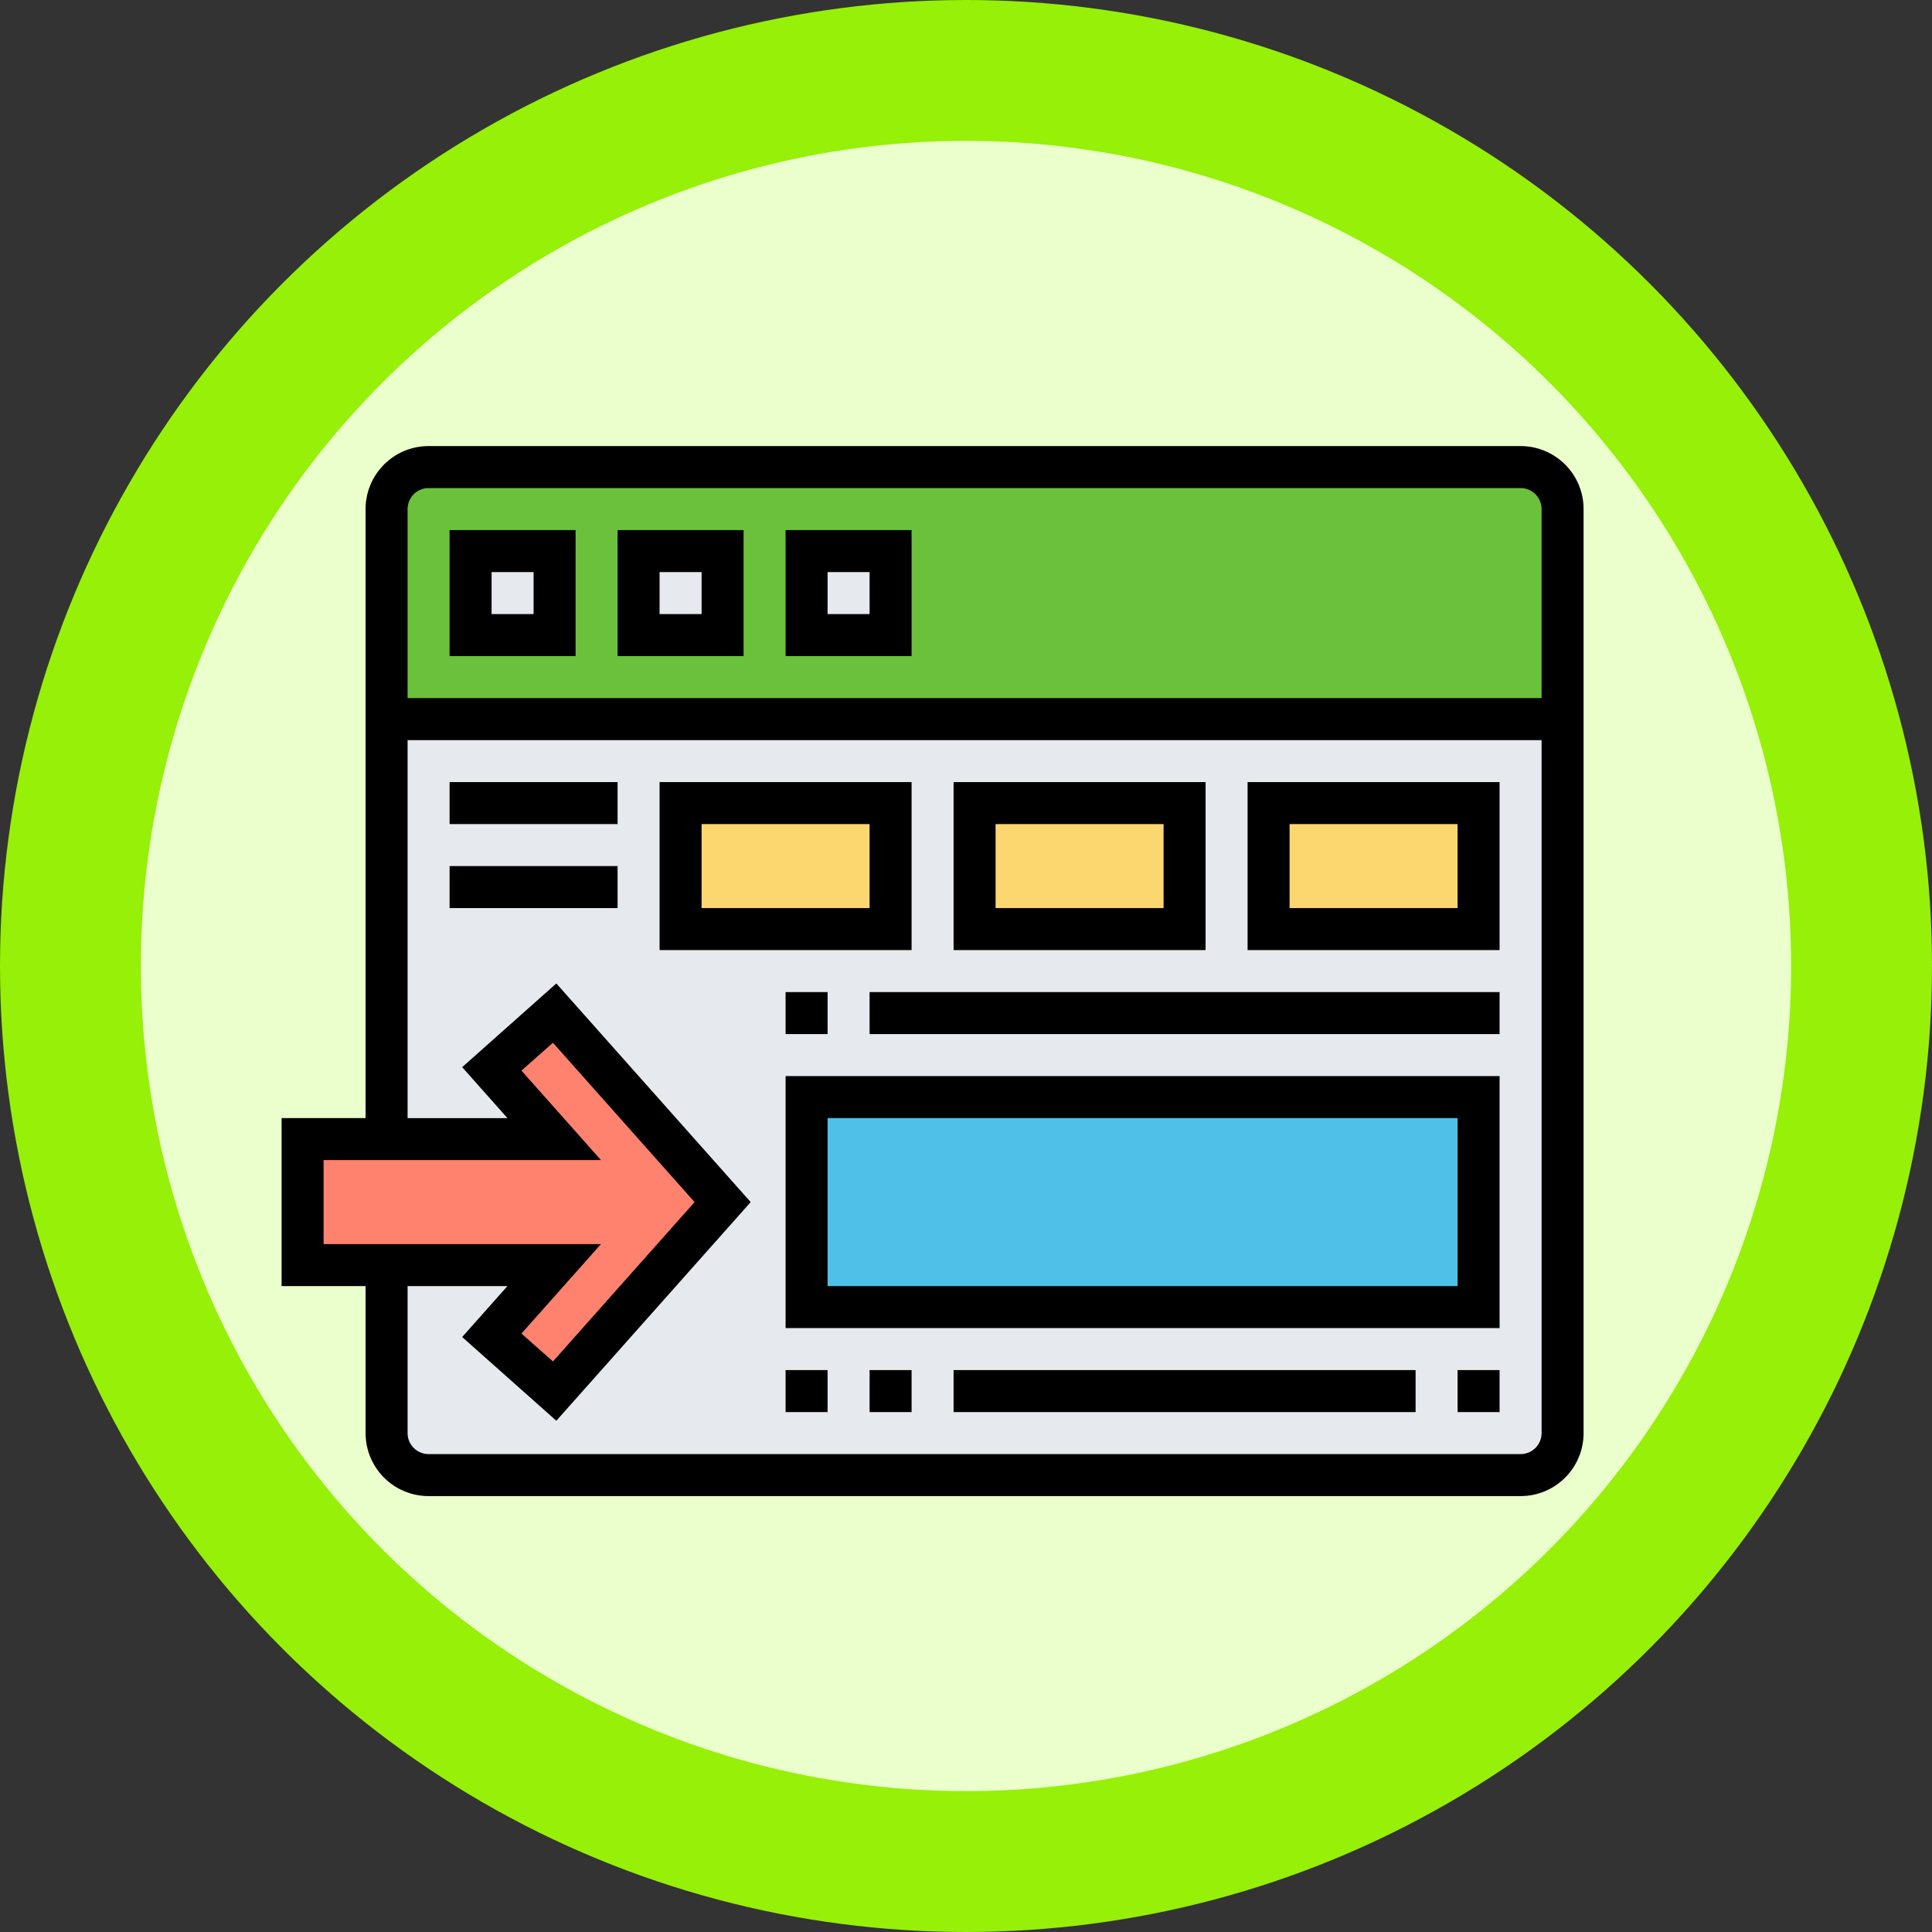 <svg xmlns="http://www.w3.org/2000/svg" width="92" height="92" viewBox="0 0 92 92">
  <rect x="0" y="0" width="92" height="92" fill="#333333" stroke="none"/>
  <g id="Grupo_101260" data-name="Grupo 101260" transform="translate(-210 -210)">
    <g id="Grupo_86382" data-name="Grupo 86382">
      <circle id="Elipse_5014" data-name="Elipse 5014" cx="46" cy="46" r="46" transform="translate(210 210)" fill="#96f008"/>
      <circle id="Elipse_5015" data-name="Elipse 5015" cx="39.292" cy="39.292" r="39.292" transform="translate(216.708 216.708)" fill="#ebffcc"/>
      <g id="Grupo_101261" data-name="Grupo 101261" transform="translate(1458.42 -1941.136)">
        <g id="Grupo_101271" data-name="Grupo 101271" transform="translate(-1234.011 2173.378)">
          <g id="Grupo_101261-2" data-name="Grupo 101261" transform="translate(4)">
            <path id="Trazado_162502" data-name="Trazado 162502" d="M-1173.711,2185.438h-56v-10a2,2,0,0,1,2-2h52a2,2,0,0,1,2,2Z" transform="translate(1229.711 -2173.438)" fill="#6bc13b"/>
          </g>
          <g id="Grupo_101262" data-name="Grupo 101262" transform="translate(4 12)">
            <path id="Trazado_162503" data-name="Trazado 162503" d="M-1229.711,2186.158v34a2.006,2.006,0,0,0,2,2h52a2.006,2.006,0,0,0,2-2v-34Z" transform="translate(1229.711 -2186.158)" fill="#e6e9ed"/>
          </g>
          <g id="Grupo_101263" data-name="Grupo 101263" transform="translate(24 30)">
            <path id="Trazado_162504" data-name="Trazado 162504" d="M-1208.511,2205.238h32v10h-32Z" transform="translate(1208.511 -2205.238)" fill="#4fc1e9"/>
          </g>
          <g id="Grupo_101264" data-name="Grupo 101264" transform="translate(24 4)">
            <path id="Trazado_162505" data-name="Trazado 162505" d="M-1208.511,2177.678h4v4h-4Z" transform="translate(1208.511 -2177.678)" fill="#e6e9ed"/>
          </g>
          <g id="Grupo_101265" data-name="Grupo 101265" transform="translate(16 4)">
            <path id="Trazado_162506" data-name="Trazado 162506" d="M-1216.991,2177.678h4v4h-4Z" transform="translate(1216.991 -2177.678)" fill="#e6e9ed"/>
          </g>
          <g id="Grupo_101266" data-name="Grupo 101266" transform="translate(8 4)">
            <path id="Trazado_162507" data-name="Trazado 162507" d="M-1225.471,2177.678h4v4h-4Z" transform="translate(1225.471 -2177.678)" fill="#e6e9ed"/>
          </g>
          <g id="Grupo_101267" data-name="Grupo 101267" transform="translate(46 16)">
            <path id="Trazado_162508" data-name="Trazado 162508" d="M-1185.191,2190.4h10v6h-10Z" transform="translate(1185.191 -2190.398)" fill="#fcd770"/>
          </g>
          <g id="Grupo_101268" data-name="Grupo 101268" transform="translate(32 16)">
            <path id="Trazado_162509" data-name="Trazado 162509" d="M-1200.031,2190.4h10v6h-10Z" transform="translate(1200.031 -2190.398)" fill="#fcd770"/>
          </g>
          <g id="Grupo_101269" data-name="Grupo 101269" transform="translate(18 16)">
            <path id="Trazado_162510" data-name="Trazado 162510" d="M-1214.871,2190.4h10v6h-10Z" transform="translate(1214.871 -2190.398)" fill="#fcd770"/>
          </g>
          <g id="Grupo_101270" data-name="Grupo 101270" transform="translate(0 26)">
            <path id="Trazado_162511" data-name="Trazado 162511" d="M-1221.951,2201l8,9-8,9-2.991-2.66,2.97-3.34h-11.979v-6h11.979l-2.97-3.341Z" transform="translate(1233.951 -2200.998)" fill="#ff826e"/>
          </g>
        </g>
        <g id="Grupo_101272" data-name="Grupo 101272" transform="translate(-1235.011 2172.378)">
          <path id="Trazado_162512" data-name="Trazado 162512" d="M-1176.011,2172.378h-52a3,3,0,0,0-3,3v29h-4v8h4v7a3,3,0,0,0,3,3h52a3,3,0,0,0,3-3v-44A3,3,0,0,0-1176.011,2172.378Zm-52,2h52a1,1,0,0,1,1,1v9h-54v-9A1,1,0,0,1-1228.011,2174.378Zm-5,32h13.208l-3.786-4.26,1.5-1.327,6.744,7.588-6.744,7.588-1.5-1.328,3.786-4.26h-13.208Zm57,14h-52a1,1,0,0,1-1-1v-7h4.755l-2.156,2.426,4.484,3.987,9.255-10.412-9.255-10.412-4.484,3.986,2.156,2.427h-4.755v-18h54v33A1,1,0,0,1-1176.011,2220.378Z" transform="translate(1235.011 -2172.378)"/>
          <path id="Trazado_162513" data-name="Trazado 162513" d="M-1220.531,2176.618h-6v6h6Zm-2,4h-2v-2h2Z" transform="translate(1234.531 -2172.618)"/>
          <path id="Trazado_162514" data-name="Trazado 162514" d="M-1212.051,2176.618h-6v6h6Zm-2,4h-2v-2h2Z" transform="translate(1234.051 -2172.618)"/>
          <path id="Trazado_162515" data-name="Trazado 162515" d="M-1203.571,2176.618h-6v6h6Zm-2,4h-2v-2h2Z" transform="translate(1233.571 -2172.618)"/>
          <path id="Trazado_162516" data-name="Trazado 162516" d="M-1209.571,2216.178h34v-12h-34Zm2-10h30v8h-30Z" transform="translate(1233.571 -2174.178)"/>
          <path id="Trazado_162517" data-name="Trazado 162517" d="M-1175.651,2219.018h2v2h-2Z" transform="translate(1231.651 -2175.018)"/>
          <path id="Trazado_162518" data-name="Trazado 162518" d="M-1201.091,2219.018h22v2h-22Z" transform="translate(1233.091 -2175.018)"/>
          <path id="Trazado_162519" data-name="Trazado 162519" d="M-1209.571,2219.018h2v2h-2Z" transform="translate(1233.571 -2175.018)"/>
          <path id="Trazado_162520" data-name="Trazado 162520" d="M-1205.331,2219.018h2v2h-2Z" transform="translate(1233.331 -2175.018)"/>
          <path id="Trazado_162521" data-name="Trazado 162521" d="M-1186.251,2197.338h12v-8h-12Zm2-6h8v4h-8Z" transform="translate(1232.251 -2173.338)"/>
          <path id="Trazado_162522" data-name="Trazado 162522" d="M-1189.091,2189.338h-12v8h12Zm-2,6h-8v-4h8Z" transform="translate(1233.091 -2173.338)"/>
          <path id="Trazado_162523" data-name="Trazado 162523" d="M-1203.931,2189.338h-12v8h12Zm-2,6h-8v-4h8Z" transform="translate(1233.931 -2173.338)"/>
          <path id="Trazado_162524" data-name="Trazado 162524" d="M-1226.531,2189.338h8v2h-8Z" transform="translate(1234.531 -2173.338)"/>
          <path id="Trazado_162525" data-name="Trazado 162525" d="M-1226.531,2193.578h8v2h-8Z" transform="translate(1234.531 -2173.578)"/>
          <path id="Trazado_162526" data-name="Trazado 162526" d="M-1209.571,2199.938h2v2h-2Z" transform="translate(1233.571 -2173.938)"/>
          <path id="Trazado_162527" data-name="Trazado 162527" d="M-1205.331,2199.938h30v2h-30Z" transform="translate(1233.331 -2173.938)"/>
        </g>
      </g>
    </g>
  </g>
</svg>
